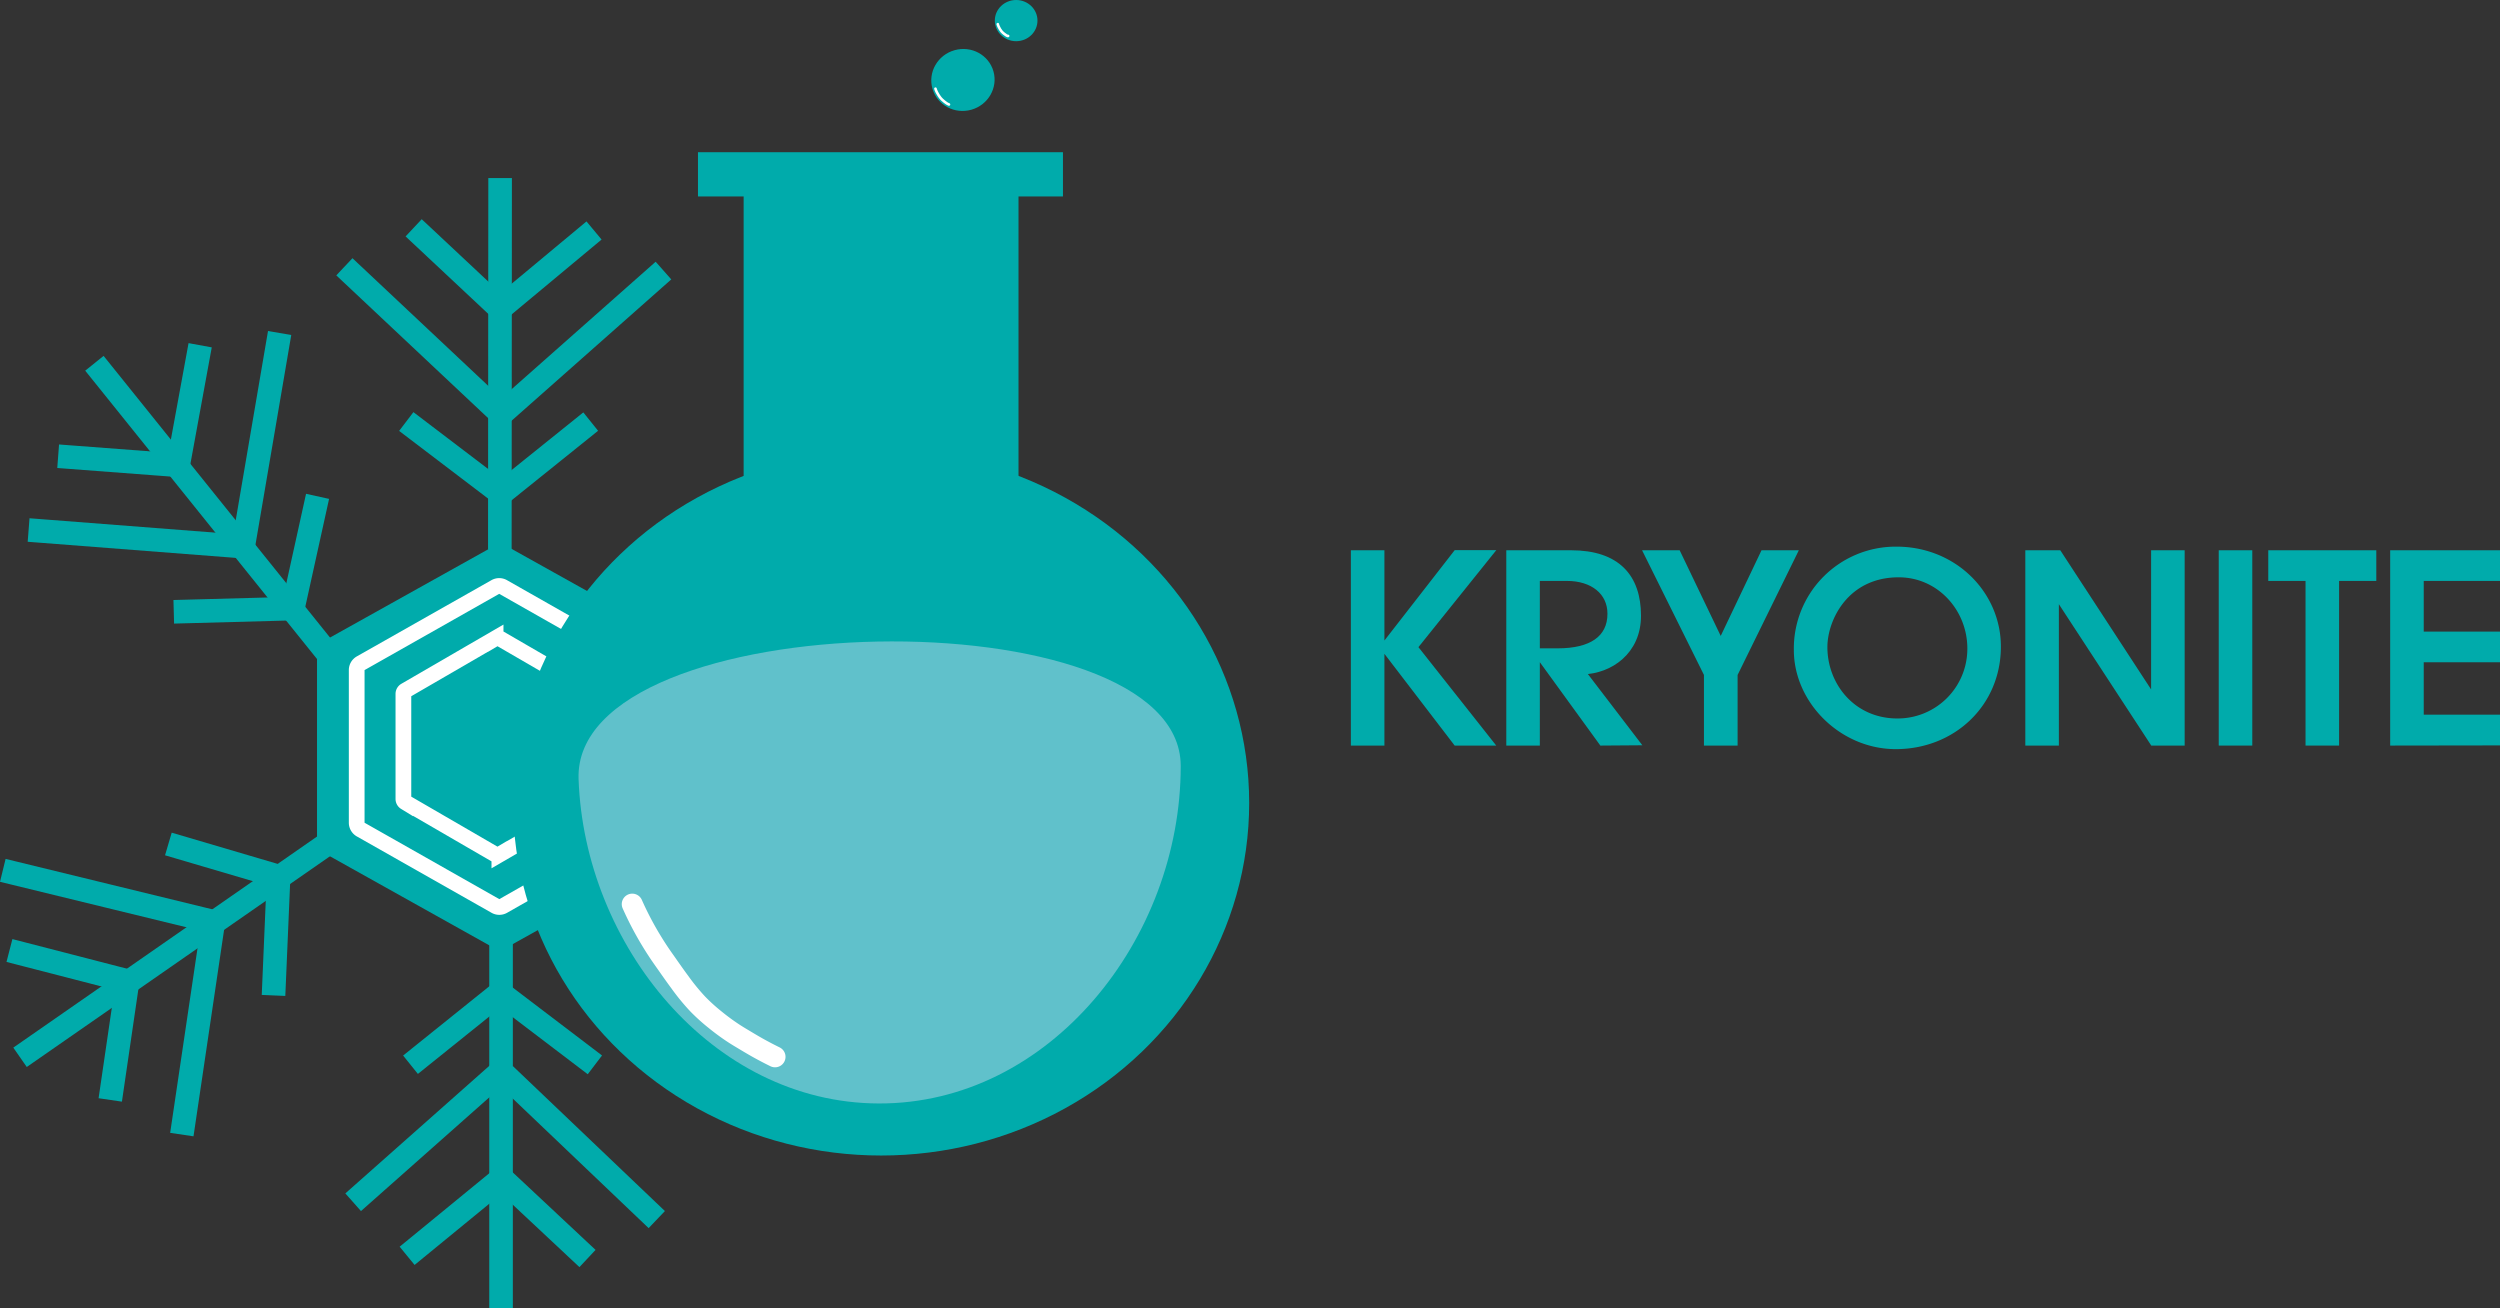 <svg xmlns="http://www.w3.org/2000/svg" viewBox="0 0 476.95 249.59"><rect x="0" y="0" width="476.95" height="249.59" fill="#333333" stroke="none"/><defs><style>.cls-1,.cls-2,.cls-3,.cls-4{fill:#00abab;}.cls-1,.cls-5{stroke:#00abab;}.cls-1,.cls-3,.cls-4{stroke-miterlimit:10;}.cls-3,.cls-4,.cls-8,.cls-9{stroke:#fff;}.cls-3,.cls-5{stroke-linecap:square;}.cls-3,.cls-4{stroke-width:3px;}.cls-4,.cls-8,.cls-9{stroke-linecap:round;}.cls-5,.cls-6{fill:#3fb59b;}.cls-5{stroke-linejoin:bevel;stroke-width:4.5px;}.cls-7{fill:#60c1cb;}.cls-8,.cls-9{fill:none;stroke-linejoin:round;}.cls-8{stroke-width:4px;}.cls-9{stroke-width:0.5px;}</style></defs><g id="Ebene_2" data-name="Ebene 2"><g id="Ebene_1-2" data-name="Ebene 1"><path class="cls-1" d="M258.22,141.74V105.48h5.4v36.26Zm19.55,0-14-18.28,14-18h6.65l-14.45,18,14.45,18.28Z"/><path class="cls-1" d="M305.57,141.74l-12.2-16.81h-.1v16.81h-5.4V105.48h11.85c8.9,0,12.85,4.6,12.85,12,0,6.91-5.4,10.54-10.6,10.68l10.35,13.53Zm-8.35-17.55c6.3,0,9.95-2.4,9.95-7.1,0-4.16-3.4-6.76-8.2-6.76h-5.7v13.86Z"/><path class="cls-1" d="M325.58,141.74V128.65l-11.5-23.17h6.05l8.15,17,8.1-17h6L331,128.65v13.09Z"/><path class="cls-1" d="M361.68,142.42c-10.25,0-18.95-8.62-18.95-18.42a18.93,18.93,0,0,1,19.1-19.21c11,0,19.4,8.48,19.4,18.57C381.23,134.34,372.58,142.42,361.68,142.42Zm14.15-18.72c0-7.49-5.8-14.06-13.6-14.06-10,0-14.1,8.43-14.1,13.82,0,7.3,5.4,14.11,13.85,14.11A13.79,13.79,0,0,0,375.83,123.7Z"/><path class="cls-1" d="M410.69,141.74l-18.3-28h-.1v28h-5.4V105.48h5.9l18,27.58h.1V105.48h5.4v36.26Z"/><path class="cls-1" d="M423.79,141.74V105.48h5.4v36.26Z"/><path class="cls-1" d="M440.35,141.74V110.33h-7.11v-4.85h19.61v4.85h-7.1v31.41Z"/><path class="cls-1" d="M456.5,141.74V105.48h19.95v4.85H461.9V121h14.55v4.85H461.9v11h14.55v4.86Z"/><path class="cls-2" d="M129.7,162.36,96,181.13a1.29,1.29,0,0,1-1.26,0L63,163.39l-1.85-1a1.25,1.25,0,0,1-.49-.48,1.32,1.32,0,0,1-.18-.65V123.76a1.27,1.27,0,0,1,.67-1.12l33.66-18.78a1.29,1.29,0,0,1,1.26,0l33.66,18.78a1.27,1.27,0,0,1,.67,1.12v37.47A1.3,1.3,0,0,1,129.7,162.36Z"/><path class="cls-3" d="M121.63,158.26,96,172.84a1.5,1.5,0,0,1-1.48,0L68.8,158.26a1.51,1.51,0,0,1-.75-1.3V127.84a1.5,1.5,0,0,1,.75-1.3L94.48,112A1.5,1.5,0,0,1,96,112l25.67,14.58a1.48,1.48,0,0,1,.76,1.3V157A1.5,1.5,0,0,1,121.63,158.26Z"/><path class="cls-4" d="M112.51,153.05l-17.24,10a.71.71,0,0,1-.72,0l-17.24-10a.73.73,0,0,1-.35-.62V132.37a.73.73,0,0,1,.35-.61l17.24-10a.71.71,0,0,1,.72,0l17.24,10a.73.73,0,0,1,.35.61v20.06A.73.73,0,0,1,112.51,153.05Z"/><line class="cls-5" x1="95.41" y1="36.22" x2="95.36" y2="102.62"/><line class="cls-5" x1="80.56" y1="45" x2="93.41" y2="57.04"/><line class="cls-5" x1="67.34" y1="52.44" x2="93.19" y2="76.74"/><line class="cls-5" x1="79.3" y1="81.78" x2="94.04" y2="92.99"/><line class="cls-5" x1="97.63" y1="57.04" x2="111.6" y2="45.41"/><line class="cls-5" x1="97.52" y1="77.33" x2="124.89" y2="53.11"/><line class="cls-5" x1="96.63" y1="93.34" x2="110.94" y2="81.84"/><line class="cls-5" x1="182.31" y1="80.87" x2="130.82" y2="122.28"/><line class="cls-5" x1="166.16" y1="74.8" x2="164.83" y2="92.36"/><line class="cls-5" x1="152.08" y1="69.16" x2="149.34" y2="104.53"/><line class="cls-5" x1="136.71" y1="96.86" x2="137.21" y2="115.38"/><line class="cls-5" x1="167.29" y1="96.42" x2="185.29" y2="99.24"/><line class="cls-5" x1="151.59" y1="108.28" x2="187.62" y2="114.43"/><line class="cls-5" x1="138.56" y1="117.61" x2="156.48" y2="121.56"/><line class="cls-5" x1="19.42" y1="71.06" x2="60.82" y2="122.56"/><line class="cls-5" x1="13.34" y1="87.21" x2="30.9" y2="88.54"/><line class="cls-5" x1="7.7" y1="101.29" x2="43.07" y2="104.03"/><line class="cls-5" x1="35.4" y1="116.66" x2="53.92" y2="116.16"/><line class="cls-5" x1="34.39" y1="86.58" x2="37.78" y2="68.08"/><line class="cls-5" x1="46.82" y1="101.78" x2="52.97" y2="65.75"/><line class="cls-5" x1="56.15" y1="114.81" x2="60.1" y2="96.89"/><line class="cls-5" x1="95.59" y1="247.34" x2="95.59" y2="181.27"/><line class="cls-5" x1="110.44" y1="238.56" x2="97.59" y2="226.53"/><line class="cls-5" x1="123.67" y1="231.12" x2="97.89" y2="206.54"/><line class="cls-5" x1="111.7" y1="201.79" x2="96.96" y2="190.58"/><line class="cls-5" x1="93.36" y1="226.73" x2="79.41" y2="238.16"/><line class="cls-5" x1="93.48" y1="206.23" x2="69.06" y2="227.87"/><line class="cls-5" x1="94.38" y1="190.22" x2="80.07" y2="201.72"/><line class="cls-5" x1="183" y1="200.68" x2="129.49" y2="161.93"/><line class="cls-5" x1="184.6" y1="183.5" x2="167.32" y2="186.85"/><line class="cls-5" x1="186.33" y1="168.43" x2="151.49" y2="175.12"/><line class="cls-5" x1="155.55" y1="160.91" x2="137.83" y2="166.28"/><line class="cls-5" x1="164.05" y1="190.29" x2="166.07" y2="208.4"/><line class="cls-5" x1="148.47" y1="178.28" x2="152.03" y2="214.65"/><line class="cls-5" x1="136.03" y1="168.16" x2="136.95" y2="186.5"/><line class="cls-5" x1="5.67" y1="200.43" x2="59.93" y2="162.72"/><line class="cls-5" x1="21.36" y1="207.62" x2="23.91" y2="190.19"/><line class="cls-5" x1="35.02" y1="214.23" x2="40.22" y2="179.13"/><line class="cls-5" x1="52.28" y1="187.66" x2="53.07" y2="169.16"/><line class="cls-5" x1="21.83" y1="186.51" x2="3.98" y2="181.9"/><line class="cls-5" x1="38.23" y1="175.24" x2="2.72" y2="166.58"/><line class="cls-5" x1="51.89" y1="166.84" x2="34.28" y2="161.65"/><rect class="cls-2" x="141.87" y="34.37" width="52.44" height="109.33"/><ellipse class="cls-2" cx="168.1" cy="153.19" rx="70.22" ry="67.26"/><rect class="cls-2" x="133.16" y="29.04" width="69.63" height="8.44"/><line class="cls-6" x1="141.82" y1="37.37" x2="133.38" y2="37.37"/><path class="cls-7" d="M225.26,146.15c0,33-25,64.49-57.65,64.37-31.86-.12-56.13-30.35-57.23-61.9C109.22,115.09,225.26,113.05,225.26,146.15Z"/><ellipse class="cls-2" cx="193.86" cy="3.93" rx="4.07" ry="3.93"/><ellipse class="cls-2" cx="183.71" cy="15.26" rx="6.05" ry="5.9" transform="translate(2.81 50.72) rotate(-15.84)"/><path class="cls-8" d="M120.62,172.49c.93,2.1,1.86,3.87,2.65,5.27.34.6,1.18,2.07,2.4,3.91.4.6.78,1.14,1.55,2.23,1.18,1.69,1.78,2.53,2.44,3.42a41.47,41.47,0,0,0,3.44,4.21,35.38,35.38,0,0,0,3.24,2.94,43.31,43.31,0,0,0,3.52,2.6c.88.58,1.61,1,3.06,1.87.78.46,1.61.95,2.72,1.54.89.48,1.65.86,2.22,1.14"/><path class="cls-9" d="M178.47,16.92a3.12,3.12,0,0,0,.16.44,4.07,4.07,0,0,0,.24.47c.16.28.29.48.32.52s.16.23.26.35a3.79,3.79,0,0,0,.39.4l.15.13.21.18.31.23a2.44,2.44,0,0,0,.41.24l.12.05"/><path class="cls-9" d="M190.36,4.61c0,.08.06.2.11.34a3.21,3.21,0,0,0,.18.37,2.23,2.23,0,0,0,.24.4,3.15,3.15,0,0,0,.19.27,4,4,0,0,0,.3.3l.12.1a1.26,1.26,0,0,0,.17.13l.23.17a1.73,1.73,0,0,0,.33.17l.1,0"/></g></g></svg>